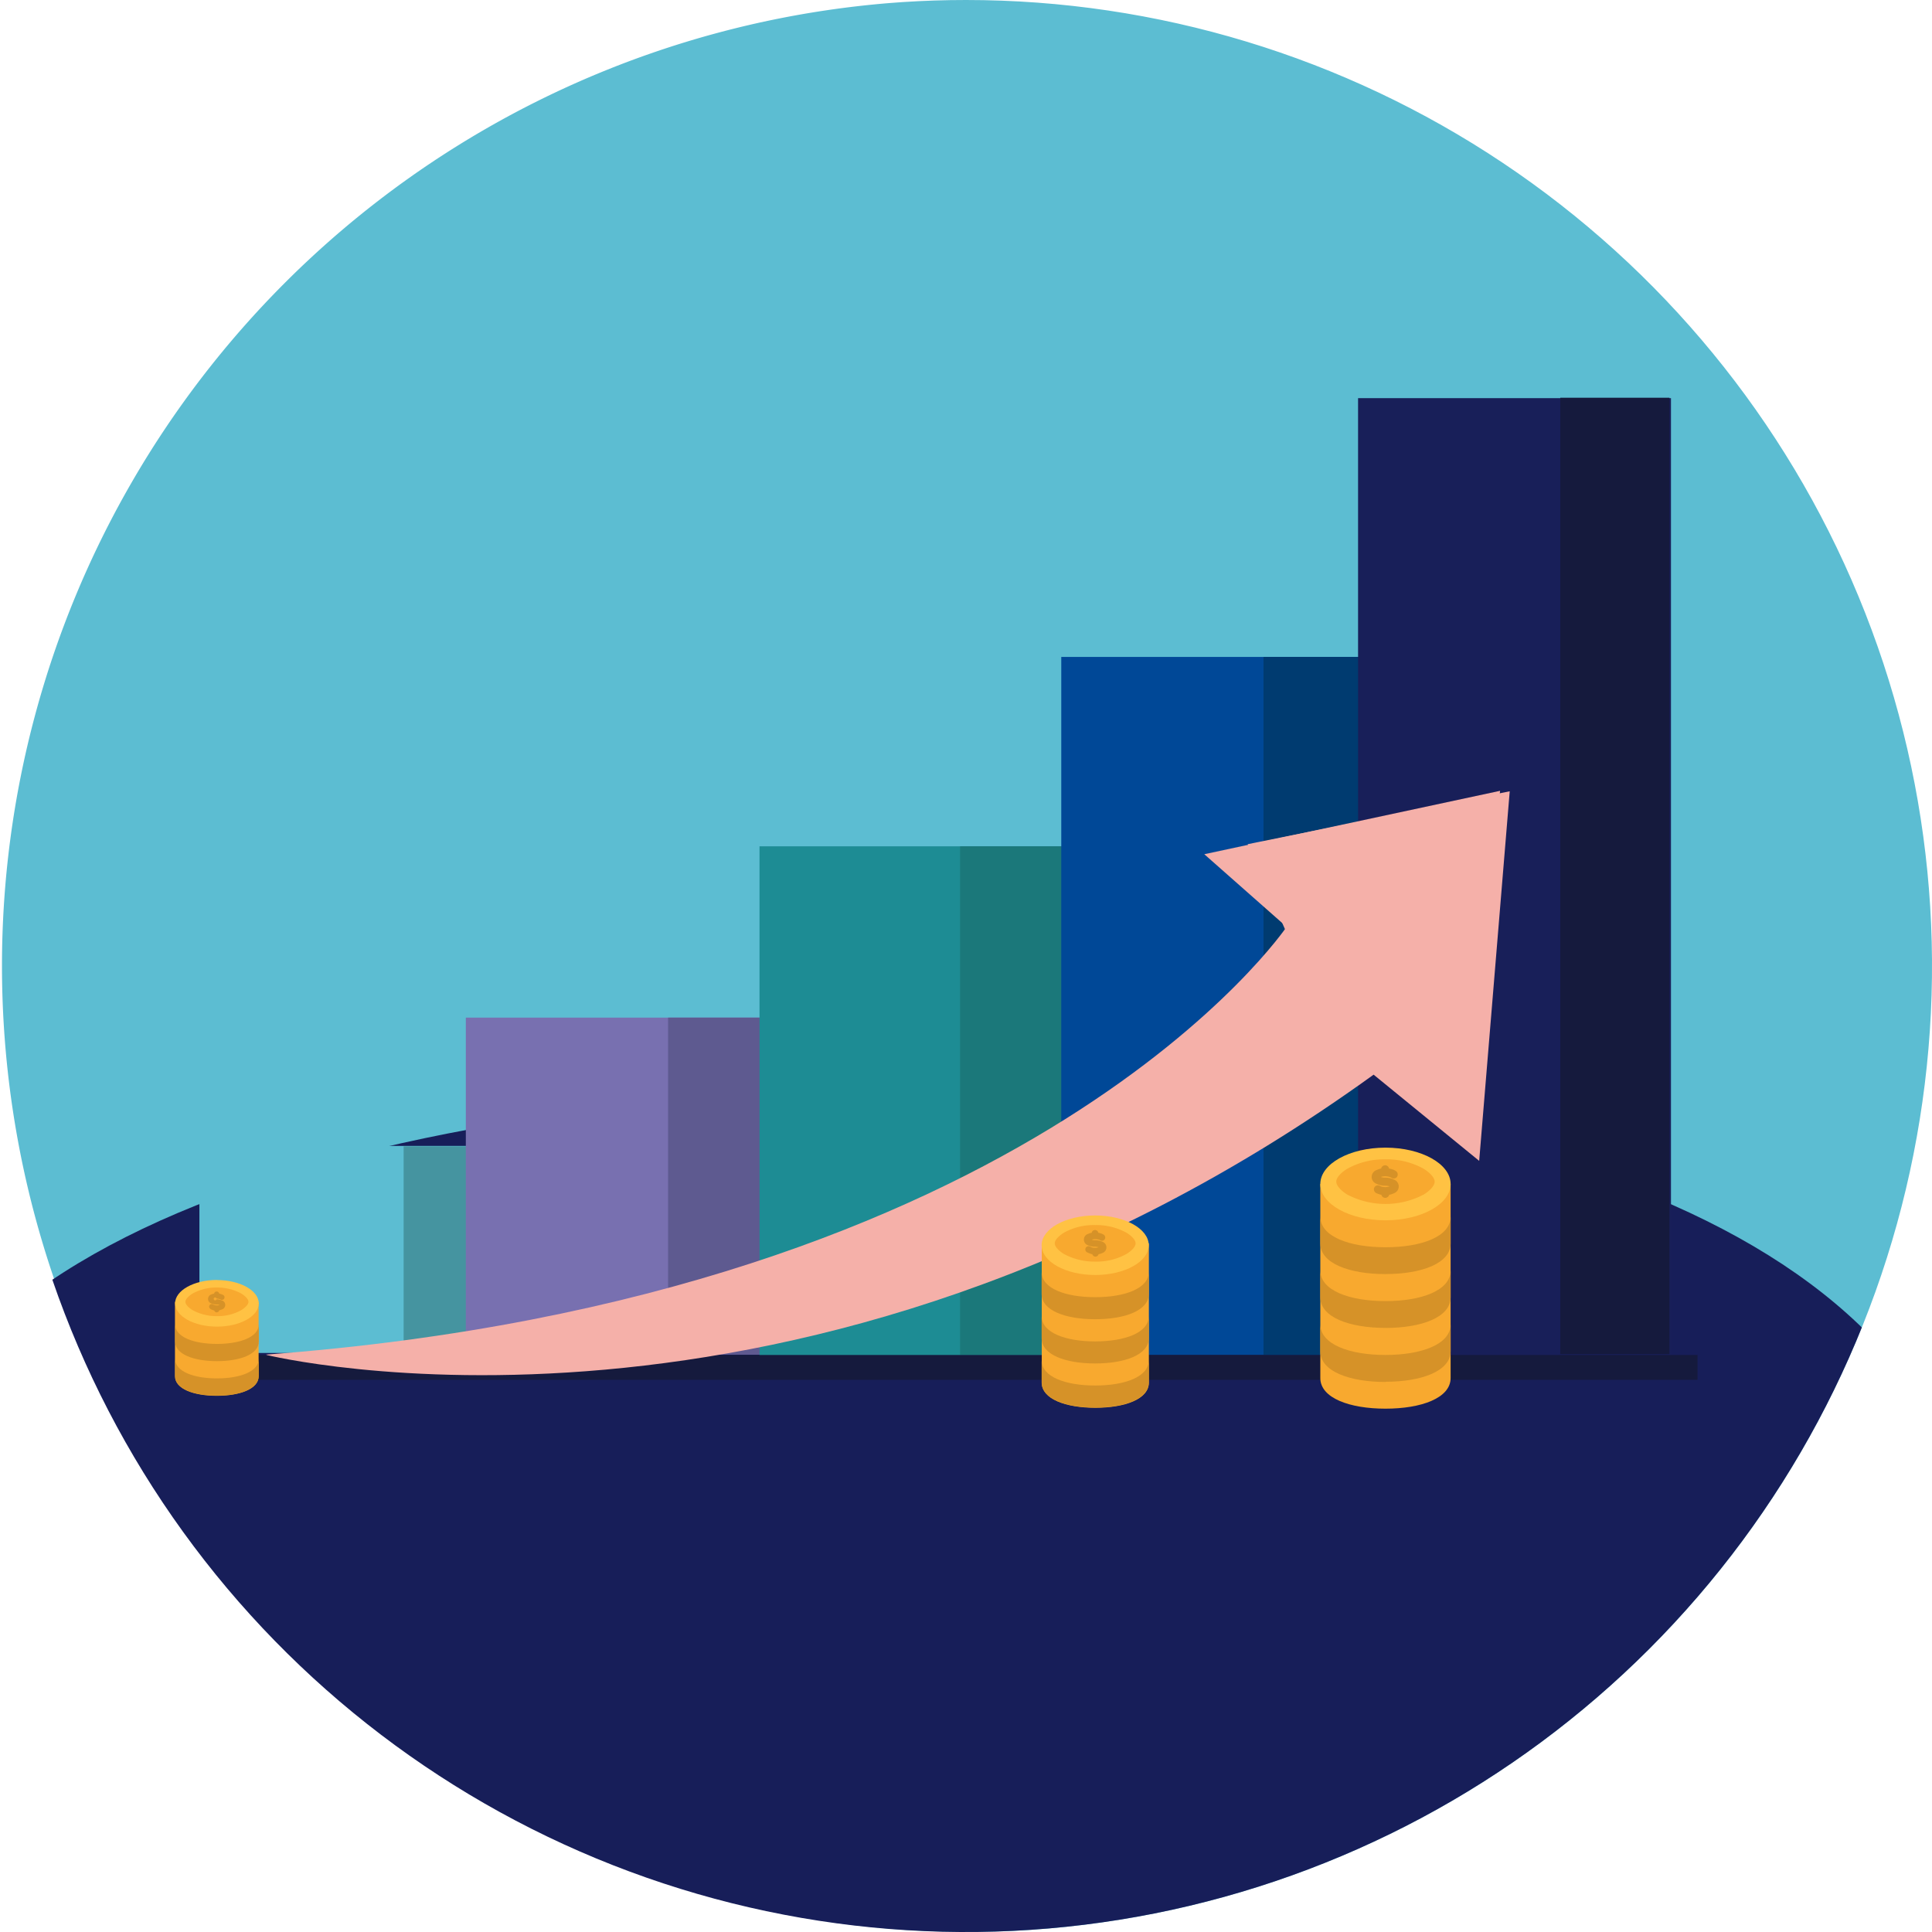 <svg xmlns="http://www.w3.org/2000/svg" xmlns:xlink="http://www.w3.org/1999/xlink" width="110.335" height="110.335" viewBox="0 0 110.335 110.335">
  <defs>
    <clipPath id="clip-path">
      <path id="Trazado_704945" data-name="Trazado 704945" d="M6.226,55.175A55.168,55.168,0,1,0,61.394.007,55.168,55.168,0,0,0,6.226,55.175" transform="translate(-6.226 -0.007)" fill="none"/>
    </clipPath>
  </defs>
  <g id="Grupo_999394" data-name="Grupo 999394" transform="translate(-6.226 -0.007)">
    <g id="Grupo_999393" data-name="Grupo 999393" transform="translate(6.226 0.007)" clip-path="url(#clip-path)">
      <path id="Trazado_704926" data-name="Trazado 704926" d="M61.5,0A55.168,55.168,0,1,1,6.328,55.168,55.168,55.168,0,0,1,61.5,0" transform="translate(-6.215 -0.008)" fill="#5cbdd2"/>
      <path id="Trazado_704927" data-name="Trazado 704927" d="M119.938,85.245c0,18.613-22.447,38.3-57.485,38.3S0,102.115,0,83.5,27.411,56.14,62.456,56.14s57.481,10.493,57.481,29.105" transform="translate(-6.892 6.002)" fill="#171e59"/>
      <rect id="Rectángulo_345271" data-name="Rectángulo 345271" width="17.87" height="11.824" transform="translate(11.388 65.443)" fill="#5cbdd2"/>
      <rect id="Rectángulo_345272" data-name="Rectángulo 345272" width="6.232" height="11.824" transform="translate(23.051 65.468)" fill="#4594a0"/>
      <rect id="Rectángulo_345273" data-name="Rectángulo 345273" width="17.87" height="19.243" transform="translate(26.603 58.115)" fill="#7870b0"/>
      <rect id="Rectángulo_345274" data-name="Rectángulo 345274" width="6.232" height="19.243" transform="translate(38.153 58.115)" fill="#5e5a90"/>
      <rect id="Rectángulo_345275" data-name="Rectángulo 345275" width="17.87" height="29.146" transform="translate(43.375 48.332)" fill="#1d8c94"/>
      <rect id="Rectángulo_345276" data-name="Rectángulo 345276" width="6.232" height="29.049" transform="translate(54.829 48.332)" fill="#1b787a"/>
      <rect id="Rectángulo_345277" data-name="Rectángulo 345277" width="17.87" height="39.865" transform="translate(60.608 37.517)" fill="#004897"/>
      <rect id="Rectángulo_345278" data-name="Rectángulo 345278" width="6.232" height="39.865" transform="translate(72.157 37.517)" fill="#003b70"/>
      <rect id="Rectángulo_345279" data-name="Rectángulo 345279" width="17.87" height="54.716" transform="translate(77.558 22.738)" fill="#181f59"/>
      <rect id="Rectángulo_345280" data-name="Rectángulo 345280" width="6.232" height="54.62" transform="translate(89.107 22.713)" fill="#151a3d"/>
      <rect id="Rectángulo_345281" data-name="Rectángulo 345281" width="84.822" height="1.42" transform="translate(12.123 77.381)" fill="#151a3d"/>
      <path id="Trazado_704928" data-name="Trazado 704928" d="M19.947,73.01s30.6,7.587,63.256-16l6.029,4.923,1.744-21.106L76.011,43.848l3.455,7.878S64.078,72.073,19.956,73.01Z" transform="translate(-4.757 4.363)" fill="#f5b0a9"/>
      <path id="Trazado_704929" data-name="Trazado 704929" d="M19.94,73s31.866,5.86,63.212-19.436l5.214,4.738,2.061-17.5L73.534,44.423l4.7,4.149S63.951,69.711,19.94,73" transform="translate(-4.758 4.361)" fill="#f5b0a9"/>
      <path id="Trazado_704930" data-name="Trazado 704930" d="M74.33,61.084h7.45V72.166c0,1.146-1.671,1.751-3.721,1.751s-3.721-.606-3.721-1.751V61.084Z" transform="translate(1.064 6.531)" fill="#f8a92f" fill-rule="evenodd"/>
      <path id="Trazado_704931" data-name="Trazado 704931" d="M78.058,59.21c2.055,0,3.721.929,3.721,2.075s-1.666,2.075-3.721,2.075-3.721-.929-3.721-2.075S76,59.21,78.058,59.21" transform="translate(1.065 6.331)" fill="#ffc243"/>
      <path id="Trazado_704932" data-name="Trazado 704932" d="M77.97,59.815a4.316,4.316,0,0,0-2.188.54c-.2.121-.621.436-.621.734s.42.606.621.734a4.71,4.71,0,0,0,4.375,0c.2-.121.621-.436.621-.734s-.42-.606-.621-.734a4.316,4.316,0,0,0-2.188-.54" transform="translate(1.153 6.395)" fill="#f8a92f" fill-rule="evenodd"/>
      <path id="Trazado_704933" data-name="Trazado 704933" d="M77.209,61.679a.228.228,0,0,1,.21-.4,1.252,1.252,0,0,0,.154.064.809.809,0,0,0,.186.024.869.869,0,0,0,.25-.04.642.642,0,0,0-.25-.04,1.108,1.108,0,0,1-.484-.105.416.416,0,0,1,0-.792,1,1,0,0,1,.25-.081.24.24,0,0,1,.267-.186.221.221,0,0,1,.186.186.648.648,0,0,1,.121.024.8.8,0,0,1,.29.13.238.238,0,0,1,.04.323.229.229,0,0,1-.321.041h0a.024.024,0,0,1-.017-.008.49.49,0,0,0-.111-.04.99.99,0,0,0-.221-.032.869.869,0,0,0-.25.04.642.642,0,0,0,.25.04,1.108,1.108,0,0,1,.484.105.416.416,0,0,1,0,.792.958.958,0,0,1-.258.081.229.229,0,0,1-.275.169.221.221,0,0,1-.169-.169.41.41,0,0,1-.1-.024.992.992,0,0,1-.25-.105Z" transform="translate(1.349 6.428)" fill="#d69228" fill-rule="evenodd"/>
      <path id="Trazado_704934" data-name="Trazado 704934" d="M78.058,72.2c2.058,0,3.721-.606,3.721-1.751v-1.53c0,1.146-1.671,1.751-3.721,1.751s-3.721-.606-3.721-1.751v1.542c0,1.146,1.671,1.751,3.721,1.751Zm0-6.151c2.058,0,3.721-.606,3.721-1.751v-1.53c0,1.146-1.671,1.751-3.721,1.751s-3.721-.606-3.721-1.751V64.3c0,1.146,1.671,1.751,3.721,1.751Zm0,3.075c-2.058,0-3.721-.606-3.721-1.751v-1.53c0,1.146,1.671,1.751,3.721,1.751s3.721-.606,3.721-1.751v1.533c0,1.146-1.671,1.751-3.721,1.751Z" transform="translate(1.065 6.711)" fill="#d69228" fill-rule="evenodd"/>
      <path id="Trazado_704935" data-name="Trazado 704935" d="M66.077,64.145h-6.11V72.1c0,.944,1.372,1.439,3.059,1.439s3.059-.493,3.059-1.439V64.145Z" transform="translate(-0.473 6.859)" fill="#f8a92f" fill-rule="evenodd"/>
      <path id="Trazado_704936" data-name="Trazado 704936" d="M63.019,62.709c1.689,0,3.059.763,3.059,1.7s-1.369,1.7-3.059,1.7-3.059-.763-3.059-1.7,1.369-1.7,3.059-1.7" transform="translate(-0.474 6.705)" fill="#ffc243"/>
      <path id="Trazado_704937" data-name="Trazado 704937" d="M62.946,63.205a3.5,3.5,0,0,0-1.8.443c-.162.105-.508.355-.508.6s.348.5.508.6a3.675,3.675,0,0,0,1.8.443,3.5,3.5,0,0,0,1.8-.443c.169-.105.508-.355.508-.6s-.348-.5-.508-.6a3.587,3.587,0,0,0-1.8-.443" transform="translate(-0.401 6.758)" fill="#f8a92f" fill-rule="evenodd"/>
      <path id="Trazado_704938" data-name="Trazado 704938" d="M62.324,64.735a.186.186,0,1,1,.169-.332.675.675,0,0,0,.13.056.513.513,0,0,0,.154.017.542.542,0,0,0,.2-.032.6.6,0,0,0-.2-.032.933.933,0,0,1-.4-.081.341.341,0,0,1-.221-.427.331.331,0,0,1,.221-.221.636.636,0,0,1,.21-.064.186.186,0,0,1,.213-.156l.009,0a.188.188,0,0,1,.154.154.41.41,0,0,1,.1.024.567.567,0,0,1,.234.105.2.2,0,0,1,.017.267.187.187,0,0,1-.25.024.353.353,0,0,0-.089-.032.7.7,0,0,0-.186-.024.542.542,0,0,0-.2.032.591.591,0,0,0,.2.032.933.933,0,0,1,.4.081.341.341,0,0,1,.221.427.331.331,0,0,1-.221.221.636.636,0,0,1-.21.064.187.187,0,0,1-.221.137.2.2,0,0,1-.137-.137.284.284,0,0,1-.081-.017,1.5,1.5,0,0,1-.2-.081Z" transform="translate(-0.24 6.786)" fill="#d69228" fill-rule="evenodd"/>
      <path id="Trazado_704939" data-name="Trazado 704939" d="M66.079,70.67c0,.944-1.372,1.439-3.059,1.439s-3.059-.493-3.059-1.439v1.259c0,.944,1.372,1.439,3.059,1.439s3.059-.493,3.059-1.439Zm0-5.045c0,.944-1.372,1.439-3.059,1.439s-3.06-.495-3.06-1.439v1.259c0,.944,1.372,1.439,3.059,1.439s3.059-.493,3.059-1.439Zm0,2.526V69.41c0,.944-1.372,1.439-3.059,1.439s-3.059-.493-3.059-1.439V68.151c0,.944,1.372,1.439,3.059,1.439s3.059-.495,3.059-1.439" transform="translate(-0.474 7.017)" fill="#d69228" fill-rule="evenodd"/>
      <path id="Trazado_704940" data-name="Trazado 704940" d="M20.034,67.164H15.252V71.41c0,.734,1.074,1.121,2.389,1.121s2.389-.387,2.389-1.121V67.164Z" transform="translate(-5.26 7.182)" fill="#f8a92f" fill-rule="evenodd"/>
      <path id="Trazado_704941" data-name="Trazado 704941" d="M17.648,66.041c1.32,0,2.389.6,2.389,1.332S18.968,68.7,17.648,68.7s-2.389-.6-2.389-1.332,1.069-1.332,2.389-1.332" transform="translate(-5.259 7.062)" fill="#ffc243"/>
      <path id="Trazado_704942" data-name="Trazado 704942" d="M17.591,66.428a2.746,2.746,0,0,0-1.4.348c-.13.081-.4.282-.4.468s.267.387.4.468a2.831,2.831,0,0,0,1.4.348,2.746,2.746,0,0,0,1.4-.348c.13-.081.4-.282.4-.468s-.267-.387-.4-.468a2.831,2.831,0,0,0-1.4-.348Z" transform="translate(-5.202 7.103)" fill="#f8a92f" fill-rule="evenodd"/>
      <path id="Trazado_704943" data-name="Trazado 704943" d="M17.1,67.624a.144.144,0,0,1,.13-.258.448.448,0,0,0,.105.04.556.556,0,0,0,.121.017.349.349,0,0,0,.162-.024.53.53,0,0,0-.162-.024.876.876,0,0,1-.314-.064.268.268,0,0,1-.169-.339.254.254,0,0,1,.169-.169.546.546,0,0,1,.162-.049.147.147,0,0,1,.29,0,.234.234,0,0,1,.073.017.547.547,0,0,1,.186.081.15.15,0,0,1,.008.21.148.148,0,0,1-.2.017l-.073-.024a.922.922,0,0,0-.145-.024.083.083,0,1,0,0,.049.876.876,0,0,1,.314.064.268.268,0,0,1,.169.339.255.255,0,0,1-.169.169,1.035,1.035,0,0,1-.162.056.148.148,0,0,1-.177.111.141.141,0,0,1-.105-.105.211.211,0,0,1-.064-.017,1.365,1.365,0,0,1-.162-.064Z" transform="translate(-5.077 7.125)" fill="#d69228" fill-rule="evenodd"/>
      <path id="Trazado_704944" data-name="Trazado 704944" d="M20.037,68.323c0,.734-1.074,1.121-2.389,1.121s-2.389-.387-2.389-1.121v.984c0,.734,1.074,1.121,2.389,1.121s2.389-.387,2.389-1.121Zm0,1.969v.984c0,.734-1.074,1.121-2.389,1.121s-2.389-.387-2.389-1.121v-.984c0,.734,1.074,1.121,2.389,1.121s2.389-.387,2.389-1.121" transform="translate(-5.259 7.306)" fill="#d69228" fill-rule="evenodd"/>
    </g>
  </g>
</svg>
